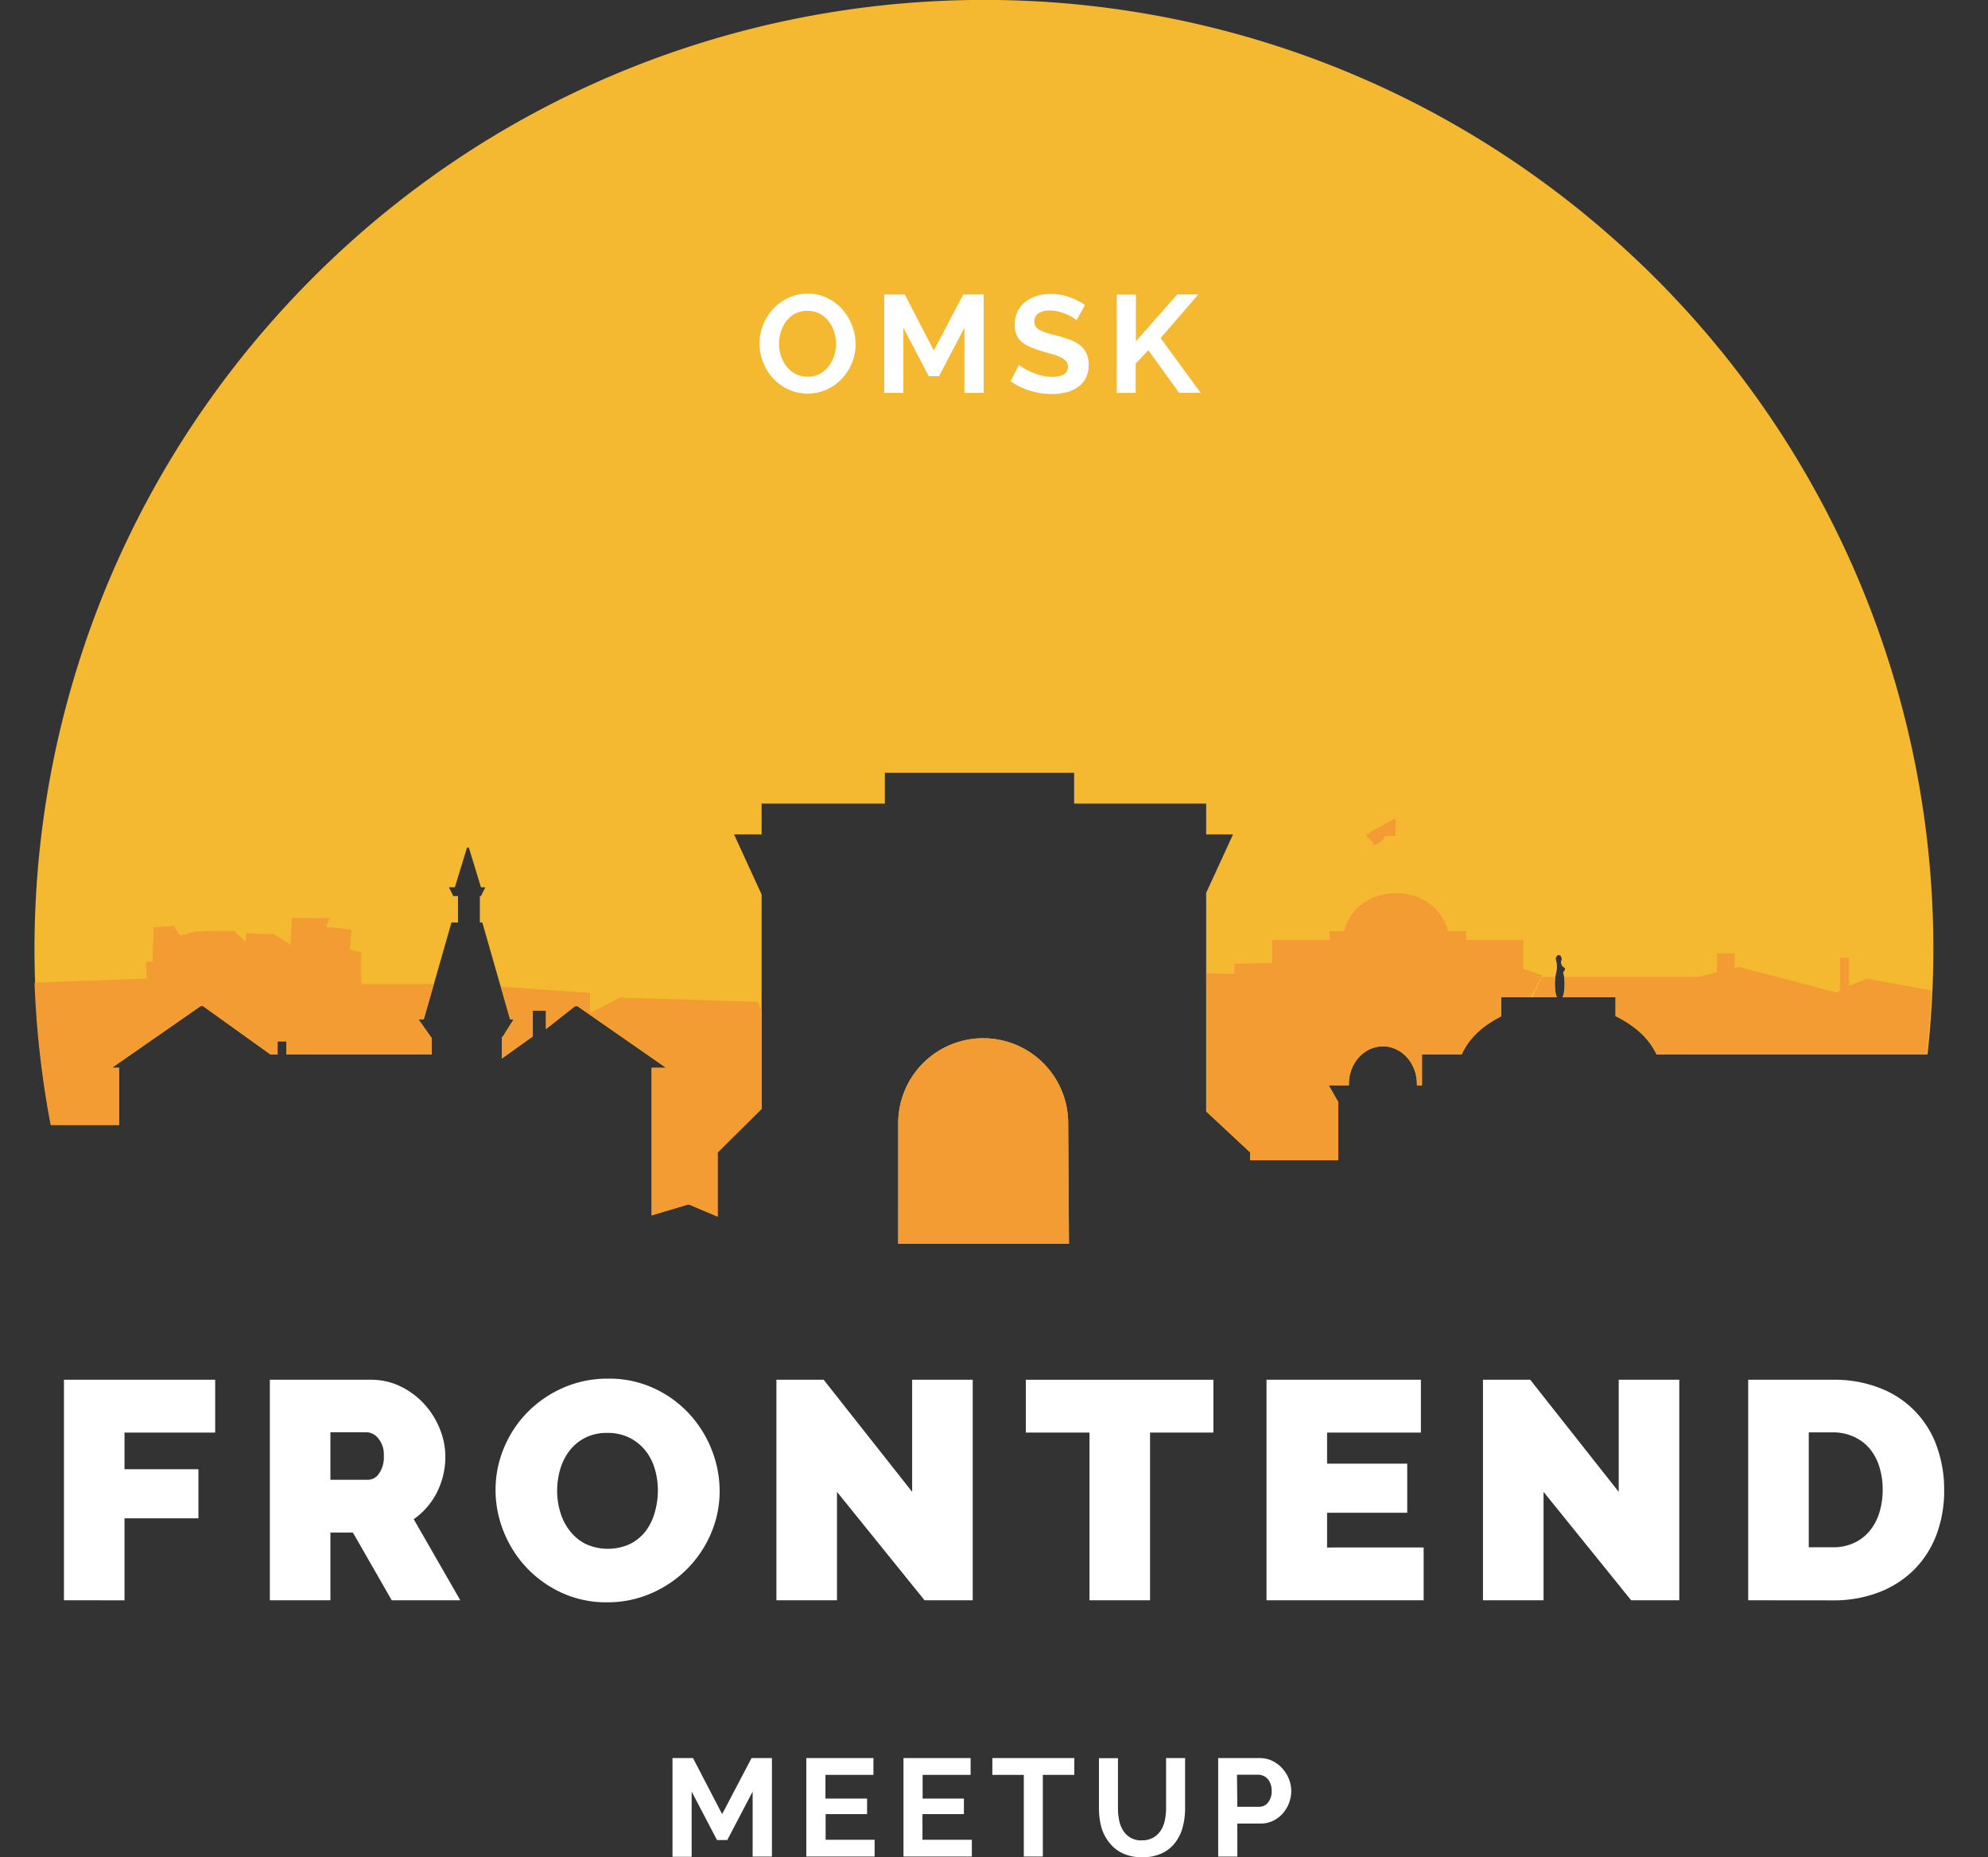 <svg xmlns="http://www.w3.org/2000/svg" xmlns:xlink="http://www.w3.org/1999/xlink" viewBox="0 0 451.67 421.91"><rect x="0" y="0" width="451.67" height="421.91" fill="#333333" stroke="none"/><defs><style>.cls-1{fill:none;}.cls-2{fill:#f4b831;}.cls-3{fill:#fff;}.cls-4{clip-path:url(#clip-path);}.cls-5{fill:#f29c33;}</style><clipPath id="clip-path"><circle class="cls-1" cx="223.39" cy="215.22" r="215.69" transform="translate(-85.85 239.62) rotate(-48.45)"/></clipPath></defs><title>Asset 4</title><g id="Layer_2" data-name="Layer 2"><g id="Layer_1-2" data-name="Layer 1"><path class="cls-2" d="M242.69,255a19.31,19.31,0,0,0-38.62.34v27.21h38.8Z"/><path class="cls-2" d="M27.06,255.56v-13H25.45l20.13-14h.55l15.34,11h1.6v-3h2v3h33v-3.75l-3-4.25h1.21l6.3-22h1.48v-6H103l-1-2h1.35l2.75-9h.42l2.75,9h1l-1,2h-.25v6h.56l6.3,22h.82l-2.52,4h-.15v4.9l7-5v-5.88h3v4.2l6.61-5.2h.55l20.13,14h-3.28V276.1l8.39-2.51,6.61,2.79V261.81l10-9.91V203.21l-6.26-13.65h6.26v-7h28v-7h43v7h30v7h6.1l-6.1,13.27v49.66l10,9.32v1.75h20V250.35l-2.17-3.79h4.58s0-.21,0-.31c0-4.71,3.46-8.55,7.73-8.55s7.73,3.83,7.73,8.55c0,.1,0,.31,0,.31h1.15v-7h9c1.85-4,5-6.64,9-8.68v-4.32h12.76c-.33,0-.56-1.79-.56-3.07a9.29,9.29,0,0,1,.29-2.39,5.56,5.56,0,0,0-.07-3.14c0-.57.3-1,.67-1s.67.46.67,1a1.37,1.37,0,0,0,.75,1.94,1.4,1.4,0,0,1-.45,1,8.4,8.4,0,0,1,.35,2.56c0,1.28-.23,3.07-.56,3.07h12.13v4.28c4,2,7.45,4.72,9.31,8.72h61.57a215.42,215.42,0,0,0-71.3-185.27c-89.14-79-225.46-70.81-304.48,18.33A215.31,215.31,0,0,0,11.59,255.56Z"/><path class="cls-3" d="M14.53,363.54v-50.1H48.89v12H28.29v8.33H45.08v11.15H28.29v18.63Z"/><path class="cls-3" d="M61.31,363.54v-50.1h23A15.23,15.23,0,0,1,91.09,315a17.59,17.59,0,0,1,5.33,4,18.47,18.47,0,0,1,3.49,5.57,16.72,16.72,0,0,1,1.27,6.31,17.83,17.83,0,0,1-1.91,8.15A16.6,16.6,0,0,1,94,345.12l10.58,18.42H89l-8.82-15.38H75.07v15.38Zm13.76-27.38h8.68a3,3,0,0,0,2.36-1.41,6.32,6.32,0,0,0,1.09-4,5.68,5.68,0,0,0-1.27-4,3.56,3.56,0,0,0-2.54-1.38H75.07Z"/><path class="cls-3" d="M137.94,364a24.09,24.09,0,0,1-10.37-2.19,25.65,25.65,0,0,1-8-5.75,26,26,0,0,1-5.15-8.15,25.23,25.23,0,0,1-1.83-9.46,24.59,24.59,0,0,1,1.91-9.53,25.27,25.27,0,0,1,5.33-8.08,26,26,0,0,1,8.11-5.57,25,25,0,0,1,10.27-2.08,24.11,24.11,0,0,1,10.37,2.19,25.41,25.41,0,0,1,8,5.79,26,26,0,0,1,5.12,8.19,25.5,25.5,0,0,1,1.8,9.38,24.33,24.33,0,0,1-1.91,9.49,25.7,25.7,0,0,1-5.29,8,26,26,0,0,1-8.08,5.61A24.68,24.68,0,0,1,137.94,364Zm-11.36-25.4a17,17,0,0,0,.71,4.9,12.78,12.78,0,0,0,2.12,4.2,10.67,10.67,0,0,0,3.56,3,12.06,12.06,0,0,0,10.27,0,10.44,10.44,0,0,0,3.56-3,13.06,13.06,0,0,0,2-4.27,18,18,0,0,0,.67-4.87,17.08,17.08,0,0,0-.71-4.9,12.1,12.1,0,0,0-2.15-4.16,10.88,10.88,0,0,0-3.6-2.89,11,11,0,0,0-5-1.09,10.88,10.88,0,0,0-5.12,1.13,10.52,10.52,0,0,0-3.56,3,12.7,12.7,0,0,0-2.08,4.23A17.59,17.59,0,0,0,126.58,338.56Z"/><path class="cls-3" d="M190.16,338.91v24.63H176.4v-50.1h10.73l20.11,25.47V313.44H221v50.1H210.06Z"/><path class="cls-3" d="M275.68,325.44H261.29v38.1H247.53v-38.1H233.06v-12h42.62Z"/><path class="cls-3" d="M323.45,351.54v12h-35.7v-50.1h35.07v12H301.51v7.06h18.21v11.15H301.51v7.9Z"/><path class="cls-3" d="M350.69,338.91v24.63H336.93v-50.1h10.73l20.11,25.47V313.44h13.76v50.1H370.59Z"/><path class="cls-3" d="M397.19,363.54v-50.1h19.26a28.2,28.2,0,0,1,10.94,2,22,22,0,0,1,12.7,13.3,28.67,28.67,0,0,1,1.62,9.7,28.3,28.3,0,0,1-1.8,10.34,22.39,22.39,0,0,1-5.12,7.9,22.94,22.94,0,0,1-8,5.08,28.57,28.57,0,0,1-10.37,1.8Zm30.55-25.12a17.15,17.15,0,0,0-.78-5.29,11.86,11.86,0,0,0-2.22-4.09,10,10,0,0,0-3.56-2.65,11.4,11.4,0,0,0-4.73-1h-5.5v26.11h5.5a11.21,11.21,0,0,0,4.8-1,10,10,0,0,0,3.56-2.75,12.13,12.13,0,0,0,2.19-4.16A17.61,17.61,0,0,0,427.74,338.42Z"/><g class="cls-4"><path class="cls-5" d="M204.06,282.56h38.8L242.69,255a19.31,19.31,0,0,0-38.62.34Z"/><path class="cls-5" d="M355.49,223.49c0,1.28-.23,3.07-.56,3.07h12.13v4.28c4,2,7.45,4.72,9.31,8.72h66.69v29.29l2,.38v13.33h3V229.8a24.83,24.83,0,0,1,3.61-2.55l-3.61-.65v-3h-6v2l-17.94-3.28L420.06,224v-6.42h-2v7.59l-.9.29-22.08-5.8-1,.27v-3.34h-4v4.28L386,221.9l-30.62,0A10.07,10.07,0,0,1,355.49,223.49Z"/><path class="cls-5" d="M348.16,226.56h5.67c-.33,0-.56-1.79-.56-3.07a10.66,10.66,0,0,1,.11-1.54H350.3Z"/><path class="cls-5" d="M274.06,221.13v31.36l10,9.32v1.75h20V250.35l-2.17-3.79h4.58s0-.21,0-.31c0-4.71,3.46-8.55,7.73-8.55s7.73,3.83,7.73,8.55c0,.1,0,.31,0,.31h1.15v-7h9c1.85-4,5-6.64,9-8.68v-4.32h6.68l2.6-5h0l-4.27-1.47v-6.53h-13v-2H329c-1.24-5-5.92-8.65-11.92-8.67h0c-6,.14-10.45,3.66-11.67,8.66h-3.33v2h-13v5.23l-8.63.18,0,2.27Z"/><path class="cls-5" d="M7.06,255.56h20v-13H25.45l20.13-14h.55l15.34,11h1.6v-3h2v3h33v-3.75l-3-4.25h1.21l2.29-8H82.06v-7.25l-2.6-.56.41-4.58-5.78-.62.75-2H66.31l-.25,6.14-3.77-2.4L56,212l-.25,2-2.51-2.5H48.73l-4.27.15-3.52.9-1.51-2.2-4.52.37-.25,7.78H33.16l.22,3.8-27.16,1,.69-5.72-5.4-.89L0,277.56H7.06Z"/><polygon class="cls-5" points="113.79 224.14 115.92 231.56 116.73 231.56 114.21 235.56 114.06 235.56 114.06 240.45 121.06 235.44 121.06 230.57 121.06 229.56 124.06 229.56 124.06 230.57 124.06 233.76 130.67 228.56 131.22 228.56 151.34 242.56 148.06 242.56 148.06 276.1 156.45 273.59 163.06 276.38 163.06 261.81 173.06 251.9 173.06 229.73 172.16 227.62 140.88 226.61 134.06 230.13 134.06 225.6 113.79 224.14"/><path class="cls-5" d="M312,191.89c-.18.4,2.39-.59,2.58-1.88.12-.2,1.46-.1,2.46-.07v-4c-1,.45-6.83,3.61-6.68,3.86S312.2,191.48,312,191.89Z"/></g><path class="cls-3" d="M171,421.76V407l-5.76,11H162.9l-5.76-11v14.81h-4.35V399.39h4.66l6.62,12.73,6.68-12.73h4.63v22.37Z"/><path class="cls-3" d="M198.71,417.94v3.81H183.19V399.39h15.25v3.81h-10.9v5.39H197v3.53h-9.42v5.83Z"/><path class="cls-3" d="M220.8,417.94v3.81H205.27V399.39h15.25v3.81h-10.9v5.39H219v3.53h-9.42v5.83Z"/><path class="cls-3" d="M244.08,403.2h-7.15v18.55h-4.32V403.2h-7.15v-3.81h18.62Z"/><path class="cls-3" d="M259.45,418.07a5,5,0,0,0,2.6-.63,5.08,5.08,0,0,0,1.7-1.64,6.78,6.78,0,0,0,.91-2.32,13.37,13.37,0,0,0,.27-2.69v-11.4h4.32v11.4a16.31,16.31,0,0,1-.55,4.32,9.9,9.9,0,0,1-1.73,3.53,8.29,8.29,0,0,1-3,2.39,10.28,10.28,0,0,1-4.44.88,10.16,10.16,0,0,1-4.55-.93,8.48,8.48,0,0,1-3-2.46A9.8,9.8,0,0,1,250.2,415a16.71,16.71,0,0,1-.52-4.19v-11.4H254v11.4a13.53,13.53,0,0,0,.27,2.72,6.75,6.75,0,0,0,.91,2.32,4.74,4.74,0,0,0,4.24,2.24Z"/><path class="cls-3" d="M276.77,421.76V399.39h9.48a6.35,6.35,0,0,1,2.85.65,7.39,7.39,0,0,1,2.25,1.7,8.05,8.05,0,0,1,1.48,2.39,7.21,7.21,0,0,1,.54,2.69,7.76,7.76,0,0,1-.5,2.76,7.65,7.65,0,0,1-1.42,2.38,7,7,0,0,1-2.2,1.67,6.38,6.38,0,0,1-2.84.63h-5.29v7.5Zm4.35-11.31h5a2.49,2.49,0,0,0,2-1,4,4,0,0,0,.8-2.65,4.36,4.36,0,0,0-.25-1.53,3.72,3.72,0,0,0-.66-1.15,2.64,2.64,0,0,0-1-.71,2.81,2.81,0,0,0-1.12-.24h-4.85Z"/><path class="cls-3" d="M183.45,89.41a10.16,10.16,0,0,1-4.46-1,11,11,0,0,1-3.43-2.55,11.83,11.83,0,0,1-3-7.83,11.24,11.24,0,0,1,.83-4.28,11.83,11.83,0,0,1,2.3-3.62,11,11,0,0,1,3.48-2.5,10.34,10.34,0,0,1,4.38-.93,9.82,9.82,0,0,1,4.43,1,11,11,0,0,1,3.42,2.6A12,12,0,0,1,193.6,74a11.52,11.52,0,0,1,.79,4.16,11.31,11.31,0,0,1-.82,4.27A11.6,11.6,0,0,1,191.3,86a10.91,10.91,0,0,1-3.47,2.49A10.32,10.32,0,0,1,183.45,89.41ZM177,78.07a9,9,0,0,0,.44,2.8,7.49,7.49,0,0,0,1.28,2.39,6.33,6.33,0,0,0,2,1.67,6.34,6.34,0,0,0,5.54,0,6.35,6.35,0,0,0,2-1.72,7.66,7.66,0,0,0,1.26-2.41,9,9,0,0,0,.42-2.72,8.71,8.71,0,0,0-.46-2.8,7.76,7.76,0,0,0-1.29-2.39,6.17,6.17,0,0,0-2-1.65,6.38,6.38,0,0,0-5.53,0,6.21,6.21,0,0,0-2,1.7,7.66,7.66,0,0,0-1.24,2.39A9,9,0,0,0,177,78.07Z"/><path class="cls-3" d="M219.11,89.25V74.45l-5.76,11H211l-5.76-11V89.25h-4.35V66.89h4.66l6.62,12.73,6.68-12.73h4.63V89.25Z"/><path class="cls-3" d="M244.59,72.75a5.36,5.36,0,0,0-.8-.6,9.7,9.7,0,0,0-1.42-.74,12.26,12.26,0,0,0-1.81-.61,7.92,7.92,0,0,0-2-.25,4.45,4.45,0,0,0-2.68.66,2.19,2.19,0,0,0-.88,1.86,1.91,1.91,0,0,0,.33,1.15,2.86,2.86,0,0,0,1,.8,8,8,0,0,0,1.59.63q1,.28,2.22.6,1.64.44,3,.95a8.08,8.08,0,0,1,2.27,1.26,5.2,5.2,0,0,1,1.43,1.81,6,6,0,0,1,.5,2.6,6.48,6.48,0,0,1-.68,3.07A5.69,5.69,0,0,1,244.8,88a7.93,7.93,0,0,1-2.65,1.15,13.3,13.3,0,0,1-3.13.36,16.83,16.83,0,0,1-5-.76,15.35,15.35,0,0,1-4.41-2.14l1.92-3.75a6.06,6.06,0,0,0,1,.74,15.46,15.46,0,0,0,1.75.91,13.52,13.52,0,0,0,2.24.77,10.09,10.09,0,0,0,2.52.32q3.59,0,3.59-2.3a1.88,1.88,0,0,0-.41-1.23,3.47,3.47,0,0,0-1.17-.88,11.2,11.2,0,0,0-1.83-.69l-2.39-.69a20.36,20.36,0,0,1-2.79-1,7.34,7.34,0,0,1-2-1.23A4.6,4.6,0,0,1,230.94,76a5.67,5.67,0,0,1-.39-2.22,7,7,0,0,1,.63-3,6.11,6.11,0,0,1,1.75-2.2,7.92,7.92,0,0,1,2.6-1.34,10.74,10.74,0,0,1,3.18-.46,12.36,12.36,0,0,1,4.35.74,16.2,16.2,0,0,1,3.46,1.75Z"/><path class="cls-3" d="M253.73,89.25V66.92h4.35V77.53l9.39-10.65h4.79l-8.57,9.92,9.1,12.44H267.9l-7-9.67-2.87,3v6.68Z"/></g></g></svg>